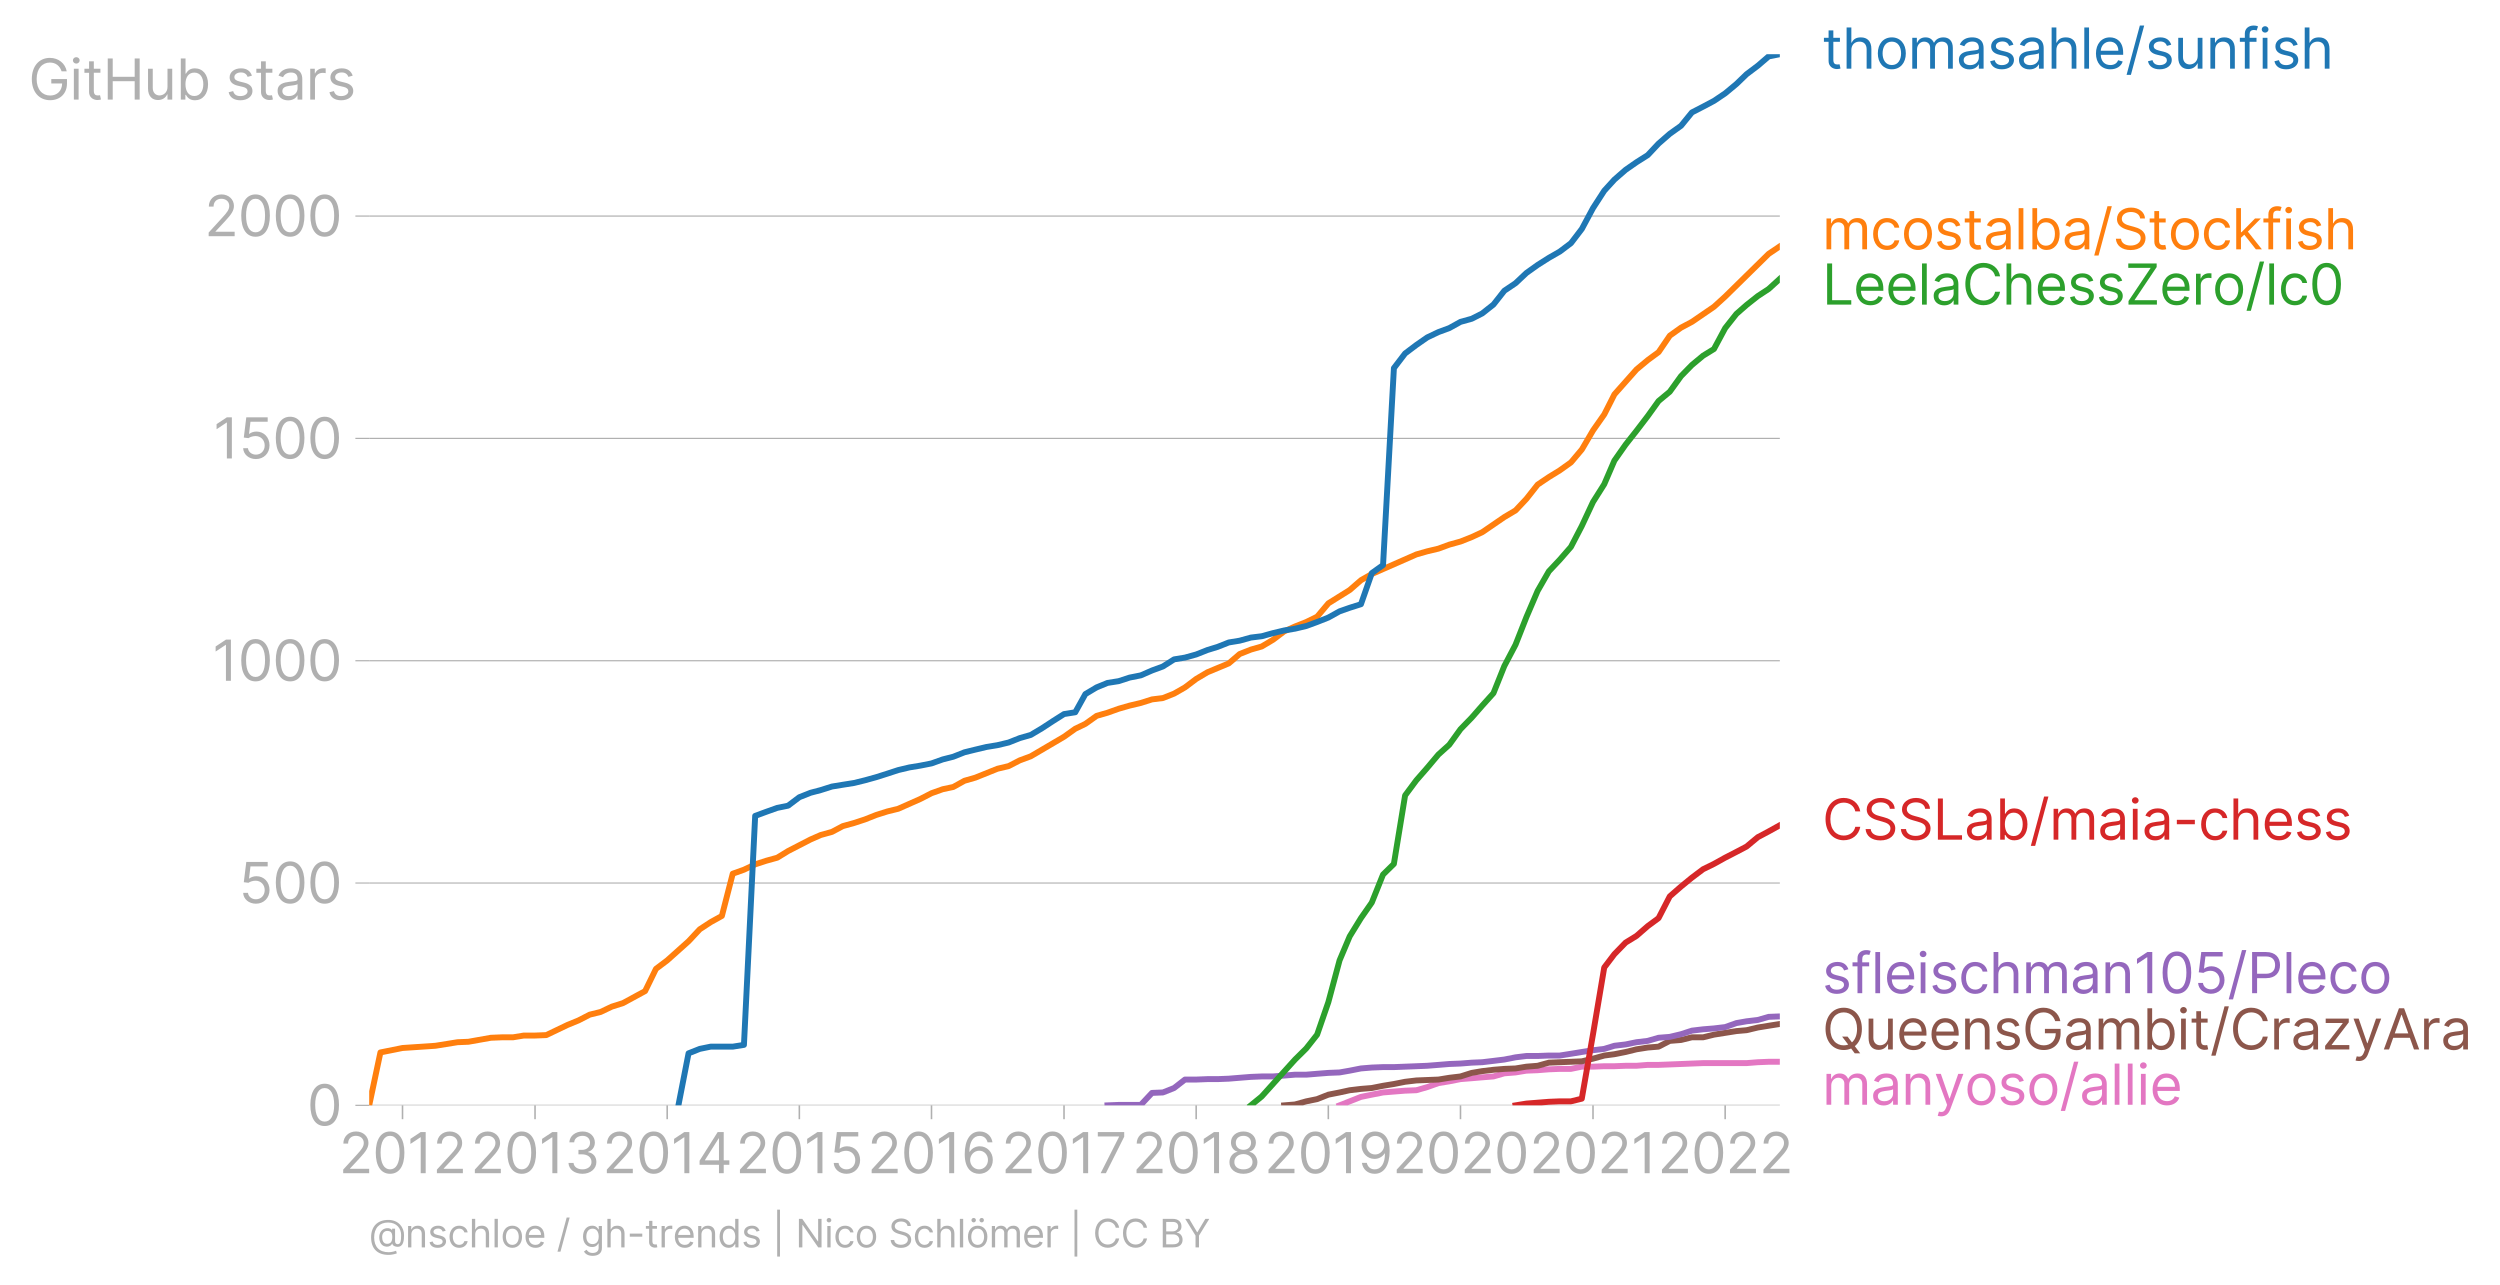 <svg xmlns:xlink="http://www.w3.org/1999/xlink" width="843.877" height="433.69" viewBox="0 0 632.908 325.268" xmlns="http://www.w3.org/2000/svg"><defs><style>*{stroke-linejoin:round;stroke-linecap:butt}</style></defs><g id="figure_1"><path d="M0 325.268h632.908V0H0v325.268z" style="fill:none" id="patch_1"/><g id="axes_1"><path d="M93.468 279.835h357.12V13.723H93.468v266.112z" style="fill:none" id="patch_2"/><g id="matplotlib.axis_1"><g id="xtick_1"><g id="line2d_1"><defs><path id="m05ffea8c53" d="M0 0v3.5" style="stroke:#b0b0b0;stroke-width:.4"/></defs><use xlink:href="#m05ffea8c53" x="101.901" y="279.835" style="fill:#b0b0b0;stroke:#b0b0b0;stroke-width:.4"/></g><g style="fill:#b0b0b0" transform="matrix(.14 0 0 -.14 85.803 297.018)" id="text_1"><defs><path id="Inter-Regular-32" d="M482 0h2936v500H1255v36l1045 1119c800 856 1036 1256 1036 1772 0 718-581 1291-1400 1291-815 0-1436-554-1436-1373h536c0 530 344 882 882 882 505 0 891-309 891-800 0-429-252-747-791-1336L482 409V0z" transform="scale(.016)"/><path id="Inter-Regular-30" d="M2000-64c1027 0 1618 871 1618 2391 0 1509-600 2391-1618 2391S382 3836 382 2327C382 807 973-64 2000-64zm0 500c-677 0-1073 680-1073 1891 0 1209 400 1900 1073 1900s1073-691 1073-1900c0-1211-396-1891-1073-1891z" transform="scale(.016)"/><path id="Inter-Regular-31" d="M2118 4655h-563L391 3882v-573l1136 755h28V0h563v4655z" transform="scale(.016)"/></defs><use xlink:href="#Inter-Regular-32"/><use xlink:href="#Inter-Regular-30" x="60.511"/><use xlink:href="#Inter-Regular-31" x="123.011"/><use xlink:href="#Inter-Regular-32" x="169.46"/></g></g><g id="xtick_2"><use xlink:href="#m05ffea8c53" x="135.45" y="279.835" style="fill:#b0b0b0;stroke:#b0b0b0;stroke-width:.4" id="line2d_2"/><g style="fill:#b0b0b0" transform="matrix(.14 0 0 -.14 119.133 297.018)" id="text_2"><defs><path id="Inter-Regular-33" d="M2055-64c902 0 1572 566 1572 1328 0 591-350 1020-936 1118v36c470 143 764 530 764 1055 0 659-521 1245-1382 1245-805 0-1473-495-1500-1227h545c21 464 462 736 946 736 513 0 845-311 845-782 0-490-384-809-936-809h-373v-500h373c707 0 1100-359 1100-872 0-494-430-828-1027-828-539 0-966 278-1000 728H473C507 432 1152-64 2055-64z" transform="scale(.016)"/></defs><use xlink:href="#Inter-Regular-32"/><use xlink:href="#Inter-Regular-30" x="60.511"/><use xlink:href="#Inter-Regular-31" x="123.011"/><use xlink:href="#Inter-Regular-33" x="169.46"/></g></g><g id="xtick_3"><use xlink:href="#m05ffea8c53" x="168.907" y="279.835" style="fill:#b0b0b0;stroke:#b0b0b0;stroke-width:.4" id="line2d_3"/><g style="fill:#b0b0b0" transform="matrix(.14 0 0 -.14 152.55 297.018)" id="text_3"><defs><path id="Inter-Regular-34" d="M373 955h2191V0h536v955h636v500h-636v3200h-682L373 1418V955zm2191 500H982v36l1545 2445h37V1455z" transform="scale(.016)"/></defs><use xlink:href="#Inter-Regular-32"/><use xlink:href="#Inter-Regular-30" x="60.511"/><use xlink:href="#Inter-Regular-31" x="123.011"/><use xlink:href="#Inter-Regular-34" x="169.46"/></g></g><g id="xtick_4"><use xlink:href="#m05ffea8c53" x="202.364" y="279.835" style="fill:#b0b0b0;stroke:#b0b0b0;stroke-width:.4" id="line2d_4"/><g style="fill:#b0b0b0" transform="matrix(.14 0 0 -.14 186.246 297.018)" id="text_4"><defs><path id="Inter-Regular-35" d="M1936-64c887 0 1537 655 1537 1546 0 902-627 1563-1482 1563-314 0-618-111-809-263h-27l163 1373h1946v500H846L564 2364l527-64c193 139 523 239 809 236 593-4 1027-454 1027-1063 0-598-418-1037-991-1037-477 0-856 307-900 728H491C525 455 1136-64 1936-64z" transform="scale(.016)"/></defs><use xlink:href="#Inter-Regular-32"/><use xlink:href="#Inter-Regular-30" x="60.511"/><use xlink:href="#Inter-Regular-31" x="123.011"/><use xlink:href="#Inter-Regular-35" x="169.46"/></g></g><g id="xtick_5"><use xlink:href="#m05ffea8c53" x="235.821" y="279.835" style="fill:#b0b0b0;stroke:#b0b0b0;stroke-width:.4" id="line2d_5"/><g style="fill:#b0b0b0" transform="matrix(.14 0 0 -.14 219.593 297.018)" id="text_5"><defs><path id="Inter-Regular-36" d="M2027-64c941-11 1555 698 1555 1564 0 900-666 1545-1464 1545-479 0-891-234-1145-618h-37c3 1134 444 1791 1164 1791 491 0 786-309 891-727h555c-114 723-664 1227-1446 1227-1048 0-1691-927-1691-2573C409 425 1264-55 2027-64zm0 500c-584 0-1011 498-1009 1055 3 557 450 1054 1028 1054 570 0 990-468 990-1045 0-591-438-1064-1009-1064z" transform="scale(.016)"/></defs><use xlink:href="#Inter-Regular-32"/><use xlink:href="#Inter-Regular-30" x="60.511"/><use xlink:href="#Inter-Regular-31" x="123.011"/><use xlink:href="#Inter-Regular-36" x="169.46"/></g></g><g id="xtick_6"><use xlink:href="#m05ffea8c53" x="269.37" y="279.835" style="fill:#b0b0b0;stroke:#b0b0b0;stroke-width:.4" id="line2d_6"/><g style="fill:#b0b0b0" transform="matrix(.14 0 0 -.14 253.51 297.018)" id="text_6"><defs><path id="Inter-Regular-37" d="M627 0h591l2073 4127v528H309v-500h2400v-37L627 0z" transform="scale(.016)"/></defs><use xlink:href="#Inter-Regular-32"/><use xlink:href="#Inter-Regular-30" x="60.511"/><use xlink:href="#Inter-Regular-31" x="123.011"/><use xlink:href="#Inter-Regular-37" x="169.46"/></g></g><g id="xtick_7"><use xlink:href="#m05ffea8c53" x="302.827" y="279.835" style="fill:#b0b0b0;stroke:#b0b0b0;stroke-width:.4" id="line2d_7"/><g style="fill:#b0b0b0" transform="matrix(.14 0 0 -.14 286.649 297.018)" id="text_7"><defs><path id="Inter-Regular-38" d="M1973-64c929 0 1577 544 1582 1300-5 589-398 1089-900 1182v27c436 114 722 541 727 1037-5 709-600 1236-1409 1236-818 0-1414-527-1409-1236-5-496 282-923 727-1037v-27c-511-93-905-593-900-1182C386 480 1034-64 1973-64zm0 500c-639 0-1032 328-1027 828-5 525 429 900 1027 900 588 0 1023-375 1027-900-4-500-398-828-1027-828zm0 2209c-509 0-868 319-864 800-4 473 341 782 864 782 513 0 859-309 863-782-4-481-363-800-863-800z" transform="scale(.016)"/></defs><use xlink:href="#Inter-Regular-32"/><use xlink:href="#Inter-Regular-30" x="60.511"/><use xlink:href="#Inter-Regular-31" x="123.011"/><use xlink:href="#Inter-Regular-38" x="169.46"/></g></g><g id="xtick_8"><use xlink:href="#m05ffea8c53" x="336.284" y="279.835" style="fill:#b0b0b0;stroke:#b0b0b0;stroke-width:.4" id="line2d_8"/><g style="fill:#b0b0b0" transform="matrix(.14 0 0 -.14 320.056 297.018)" id="text_8"><defs><path id="Inter-Regular-39" d="M1964 4718c-946 12-1555-700-1555-1554 0-900 664-1546 1464-1546 482 0 891 237 1145 618h37c0-1145-446-1800-1164-1800-491 0-791 309-891 737H446C555 436 1109-64 1891-64c1045 0 1691 928 1691 2582 0 1709-855 2191-1618 2200zm0-500c582 0 1009-500 1009-1045 0-555-455-1055-1027-1055-573 0-991 464-991 1046 0 581 436 1054 1009 1054z" transform="scale(.016)"/></defs><use xlink:href="#Inter-Regular-32"/><use xlink:href="#Inter-Regular-30" x="60.511"/><use xlink:href="#Inter-Regular-31" x="123.011"/><use xlink:href="#Inter-Regular-39" x="169.46"/></g></g><g id="xtick_9"><use xlink:href="#m05ffea8c53" x="369.741" y="279.835" style="fill:#b0b0b0;stroke:#b0b0b0;stroke-width:.4" id="line2d_9"/><g style="fill:#b0b0b0" transform="matrix(.14 0 0 -.14 352.52 297.018)" id="text_9"><use xlink:href="#Inter-Regular-32"/><use xlink:href="#Inter-Regular-30" x="60.511"/><use xlink:href="#Inter-Regular-32" x="123.011"/><use xlink:href="#Inter-Regular-30" x="183.523"/></g></g><g id="xtick_10"><use xlink:href="#m05ffea8c53" x="403.29" y="279.835" style="fill:#b0b0b0;stroke:#b0b0b0;stroke-width:.4" id="line2d_10"/><g style="fill:#b0b0b0" transform="matrix(.14 0 0 -.14 387.191 297.018)" id="text_10"><use xlink:href="#Inter-Regular-32"/><use xlink:href="#Inter-Regular-30" x="60.511"/><use xlink:href="#Inter-Regular-32" x="123.011"/><use xlink:href="#Inter-Regular-31" x="183.523"/></g></g><g id="xtick_11"><use xlink:href="#m05ffea8c53" x="436.747" y="279.835" style="fill:#b0b0b0;stroke:#b0b0b0;stroke-width:.4" id="line2d_11"/><g style="fill:#b0b0b0" transform="matrix(.14 0 0 -.14 419.664 297.018)" id="text_11"><use xlink:href="#Inter-Regular-32"/><use xlink:href="#Inter-Regular-30" x="60.511"/><use xlink:href="#Inter-Regular-32" x="123.011"/><use xlink:href="#Inter-Regular-32" x="183.523"/></g></g></g><g id="matplotlib.axis_2"><g id="ytick_1"><path d="M93.468 279.835h357.12" clip-path="url(#p237152bc49)" style="fill:none;stroke:#b0b0b0;stroke-width:.3;stroke-linecap:square" id="line2d_12"/><g id="line2d_13"><defs><path id="m85a057ff05" d="M0 0h-3.5" style="stroke:#b0b0b0;stroke-width:.3"/></defs><use xlink:href="#m85a057ff05" x="93.468" y="279.835" style="fill:#b0b0b0;stroke:#b0b0b0;stroke-width:.3"/></g><use xlink:href="#Inter-Regular-30" style="fill:#b0b0b0" transform="matrix(.14 0 0 -.14 77.718 284.927)" id="text_12"/></g><g id="ytick_2"><path d="M93.468 223.55h357.12" clip-path="url(#p237152bc49)" style="fill:none;stroke:#b0b0b0;stroke-width:.3;stroke-linecap:square" id="line2d_14"/><use xlink:href="#m85a057ff05" x="93.468" y="223.551" style="fill:#b0b0b0;stroke:#b0b0b0;stroke-width:.3" id="line2d_15"/><g style="fill:#b0b0b0" transform="matrix(.14 0 0 -.14 60.457 228.642)" id="text_13"><use xlink:href="#Inter-Regular-35"/><use xlink:href="#Inter-Regular-30" x="60.795"/><use xlink:href="#Inter-Regular-30" x="123.295"/></g></g><g id="ytick_3"><path d="M93.468 167.267h357.12" clip-path="url(#p237152bc49)" style="fill:none;stroke:#b0b0b0;stroke-width:.3;stroke-linecap:square" id="line2d_16"/><use xlink:href="#m85a057ff05" x="93.468" y="167.267" style="fill:#b0b0b0;stroke:#b0b0b0;stroke-width:.3" id="line2d_17"/><g style="fill:#b0b0b0" transform="matrix(.14 0 0 -.14 53.715 172.358)" id="text_14"><use xlink:href="#Inter-Regular-31"/><use xlink:href="#Inter-Regular-30" x="46.449"/><use xlink:href="#Inter-Regular-30" x="108.949"/><use xlink:href="#Inter-Regular-30" x="171.449"/></g></g><g id="ytick_4"><path d="M93.468 110.982h357.12" clip-path="url(#p237152bc49)" style="fill:none;stroke:#b0b0b0;stroke-width:.3;stroke-linecap:square" id="line2d_18"/><use xlink:href="#m85a057ff05" x="93.468" y="110.982" style="fill:#b0b0b0;stroke:#b0b0b0;stroke-width:.3" id="line2d_19"/><g style="fill:#b0b0b0" transform="matrix(.14 0 0 -.14 53.953 116.074)" id="text_15"><use xlink:href="#Inter-Regular-31"/><use xlink:href="#Inter-Regular-35" x="46.449"/><use xlink:href="#Inter-Regular-30" x="107.244"/><use xlink:href="#Inter-Regular-30" x="169.744"/></g></g><g id="ytick_5"><path d="M93.468 54.698h357.12" clip-path="url(#p237152bc49)" style="fill:none;stroke:#b0b0b0;stroke-width:.3;stroke-linecap:square" id="line2d_20"/><use xlink:href="#m85a057ff05" x="93.468" y="54.698" style="fill:#b0b0b0;stroke:#b0b0b0;stroke-width:.3" id="line2d_21"/><g style="fill:#b0b0b0" transform="matrix(.14 0 0 -.14 51.746 59.79)" id="text_16"><use xlink:href="#Inter-Regular-32"/><use xlink:href="#Inter-Regular-30" x="60.511"/><use xlink:href="#Inter-Regular-30" x="123.011"/><use xlink:href="#Inter-Regular-30" x="185.511"/></g></g><g style="fill:#b0b0b0" transform="matrix(.14 0 0 -.14 7.2 25.223)" id="text_17"><defs><path id="Inter-Regular-47" d="M3746 3200h581c-172 900-927 1518-1909 1518-1193 0-2036-918-2036-2391C382 855 1218-64 2455-64c1109 0 1900 739 1900 1891v500H2582v-500h1227c-16-836-566-1363-1354-1363-864 0-1528 654-1528 1863s664 1864 1491 1864c673 0 1130-380 1328-991z" transform="scale(.016)"/><path id="Inter-Regular-69" d="M491 0h536v3491H491V0zm273 4073c209 0 382 163 382 363s-173 364-382 364-382-164-382-364 173-363 382-363z" transform="scale(.016)"/><path id="Inter-Regular-74" d="M2009 3491h-745v836H727v-836H200v-455h527V855c0-610 491-900 946-900 200 0 327 36 400 63l-109 482c-46-9-118-27-237-27-236 0-463 72-463 527v2036h745v455z" transform="scale(.016)"/><path id="Inter-Regular-48" d="M564 0h563v2082h2482V0h564v4655h-564V2582H1127v2073H564V0z" transform="scale(.016)"/><path id="Inter-Regular-75" d="M2691 1427c0-654-500-954-900-954-445 0-764 327-764 836v2182H491V1273C491 382 964-45 1618-45c528 0 873 281 1037 636h36V0h536v3491h-536V1427z" transform="scale(.016)"/><path id="Inter-Regular-62" d="M564 0h518v536h64c118-191 345-609 1018-609 872 0 1482 700 1482 1809 0 1100-610 1800-1491 1800-682 0-891-418-1009-600h-46v1719H564V0zm527 1745c0 782 345 1310 1000 1310 682 0 1018-573 1018-1310 0-745-345-1336-1018-1336-645 0-1000 546-1000 1336z" transform="scale(.016)"/><path id="Inter-Regular-73" d="M2964 2709c-168 496-546 827-1237 827-736 0-1281-418-1281-1009 0-482 286-804 927-954l582-137c352-81 518-250 518-491 0-300-318-545-818-545-439 0-714 189-809 564L336 836C461 243 950-73 1664-73c811 0 1363 443 1363 1046 0 486-304 793-927 945l-518 127c-414 103-600 241-600 510 0 300 318 518 745 518 469 0 662-259 755-500l482 136z" transform="scale(.016)"/><path id="Inter-Regular-61" d="M1518-82c609 0 928 327 1037 555h27V0h536v2300c0 1109-845 1236-1291 1236-527 0-1127-181-1400-818l509-182c119 255 398 528 910 528 493 0 736-262 736-709v-19c0-259-264-236-900-318-648-84-1355-227-1355-1027C327 309 855-82 1518-82zm82 482c-427 0-736 191-736 564 0 409 372 536 791 591 227 27 836 90 927 200v-491c0-437-346-864-982-864z" transform="scale(.016)"/><path id="Inter-Regular-72" d="M491 0h536v2209c0 473 373 818 882 818 143 0 291-27 327-36v545c-61 5-202 9-281 9-419 0-782-236-909-581h-37v527H491V0z" transform="scale(.016)"/></defs><use xlink:href="#Inter-Regular-47"/><use xlink:href="#Inter-Regular-69" x="74.29"/><use xlink:href="#Inter-Regular-74" x="98.011"/><use xlink:href="#Inter-Regular-48" x="134.375"/><use xlink:href="#Inter-Regular-75" x="208.381"/><use xlink:href="#Inter-Regular-62" x="266.477"/><use xlink:href="#Inter-Regular-20" x="328.551"/><use xlink:href="#Inter-Regular-73" x="356.676"/><use xlink:href="#Inter-Regular-74" x="408.949"/><use xlink:href="#Inter-Regular-61" x="445.313"/><use xlink:href="#Inter-Regular-72" x="501.705"/><use xlink:href="#Inter-Regular-73" x="538.921"/></g></g><path d="m339.126 279.835 2.567-1.013 2.841-1.126 2.75-.563 2.842-.562 2.75-.225 2.841-.226 2.842-.112 2.75-.788 2.841-1.013 2.75-.45 2.841-.563 2.842-.226 2.658-.225 2.842-.225 2.75-.788 2.841-.225 2.75-.45 2.842-.113 2.841-.225 2.75-.112h2.842l2.75-.563h2.841l2.842-.113h2.566l2.842-.112h2.75l2.841-.226h2.75l2.842-.112 2.841-.113 2.75-.112 2.842-.113H442.155l2.842-.225 2.75-.113h2.841" clip-path="url(#p237152bc49)" style="fill:none;stroke:#e377c2;stroke-width:1.5;stroke-linecap:square" id="line2d_22"/><path d="m325.101 279.835 2.75-.225 2.842-.788 2.75-.563 2.841-1.126 2.842-.562 2.567-.563 2.841-.338 2.75-.225 2.842-.563 2.75-.45 2.841-.563 2.842-.338 2.75-.112 2.841-.113 2.75-.45 2.841-.338 2.842-.9 2.658-.45 2.842-.338 2.75-.225 2.841-.113 2.75-.45 2.842-.225 2.841-.788 2.75-.113 2.842-.113 2.75-.112 2.841-.676 2.842-.788 2.566-.337 2.842-.563 2.75-.676 2.841-.45 2.75-.225 2.842-1.463 2.841-.225 2.75-.676h2.842l2.75-.675 2.841-.45 2.842-.45 2.566-.226 2.842-.675 2.75-.45 2.841-.45" clip-path="url(#p237152bc49)" style="fill:none;stroke:#8c564b;stroke-width:1.5;stroke-linecap:square" id="line2d_23"/><path d="m280.37 279.835 2.841-.112H288.803l2.841-3.04 2.75-.112 2.842-1.126 2.75-2.139h2.841l2.842-.112h2.566l2.842-.113 2.75-.225 2.841-.225 2.75-.113h2.842l2.841-.225 2.75-.225h2.842l2.75-.225 2.841-.225 2.842-.113 2.567-.45 2.841-.563 2.75-.225 2.842-.113h2.75l2.841-.112 2.842-.113 2.75-.112 2.841-.226 2.75-.225 2.841-.112 2.842-.225 2.658-.113 2.842-.338 2.75-.337 2.841-.563 2.75-.338h2.842l2.841-.113h2.75l2.842-.45 2.75-.45 2.841-.45 2.842-.338 2.566-.788 2.842-.338 2.75-.563 2.841-.337 2.75-.788 2.842-.225 2.841-.676 2.75-.9 2.842-.338 2.75-.225 2.841-.338 2.842-1.013 2.566-.45 2.842-.338 2.75-.788 2.841-.113" clip-path="url(#p237152bc49)" style="fill:none;stroke:#9467bd;stroke-width:1.5;stroke-linecap:square" id="line2d_24"/><g style="fill:#1f77b4" transform="matrix(.14 0 0 -.14 461.302 17.383)" id="text_18"><defs><path id="Inter-Regular-68" d="M1027 2100c0 609 389 955 919 955 504 0 809-319 809-873V0h536v2218c0 898-477 1318-1191 1318-550 0-864-229-1027-591h-46v1710H491V0h536v2100z" transform="scale(.016)"/><path id="Inter-Regular-6f" d="M1909-73c946 0 1582 718 1582 1800 0 1091-636 1809-1582 1809-945 0-1582-718-1582-1809C327 645 964-73 1909-73zm0 482c-718 0-1045 618-1045 1318s327 1328 1045 1328 1046-628 1046-1328S2627 409 1909 409z" transform="scale(.016)"/><path id="Inter-Regular-6d" d="M491 0h536v2182c0 511 373 873 791 873 407 0 691-266 691-664V0h546v2273c0 450 281 782 772 782 382 0 709-203 709-719V0h537v2336c0 821-441 1200-1064 1200-500 0-866-229-1045-591h-37c-172 373-477 591-936 591-455 0-791-218-936-591h-46v546H491V0z" transform="scale(.016)"/><path id="Inter-Regular-6c" d="M1027 4655H491V0h536v4655z" transform="scale(.016)"/><path id="Inter-Regular-65" d="M1955-73c709 0 1227 355 1391 882l-519 146c-136-364-452-546-872-546-630 0-1064 407-1089 1155h2534v227c0 1300-773 1745-1500 1745-945 0-1573-745-1573-1818S946-73 1955-73zM866 2027c36 543 420 1028 1034 1028 582 0 955-437 955-1028H866z" transform="scale(.016)"/><path id="Inter-Regular-2f" d="M2136 4873h-490L146-700h490l1500 5573z" transform="scale(.016)"/><path id="Inter-Regular-6e" d="M1027 2100c0 609 378 955 891 955 498 0 800-325 800-873V0h537v2218c0 891-475 1318-1182 1318-527 0-855-236-1018-591h-46v546H491V0h536v2100z" transform="scale(.016)"/><path id="Inter-Regular-66" d="M2046 3491h-782v354c0 346 145 528 500 528 154 0 245-37 300-55l154 464c-82 36-245 91-509 91-500 0-982-300-982-900v-482H164v-455h563V0h537v3036h782v455z" transform="scale(.016)"/></defs><use xlink:href="#Inter-Regular-74"/><use xlink:href="#Inter-Regular-68" x="36.364"/><use xlink:href="#Inter-Regular-6f" x="95.455"/><use xlink:href="#Inter-Regular-6d" x="155.114"/><use xlink:href="#Inter-Regular-61" x="242.046"/><use xlink:href="#Inter-Regular-73" x="298.438"/><use xlink:href="#Inter-Regular-61" x="350.71"/><use xlink:href="#Inter-Regular-68" x="407.102"/><use xlink:href="#Inter-Regular-6c" x="466.193"/><use xlink:href="#Inter-Regular-65" x="489.915"/><use xlink:href="#Inter-Regular-2f" x="548.154"/><use xlink:href="#Inter-Regular-73" x="583.807"/><use xlink:href="#Inter-Regular-75" x="636.08"/><use xlink:href="#Inter-Regular-6e" x="694.176"/><use xlink:href="#Inter-Regular-66" x="752.699"/><use xlink:href="#Inter-Regular-69" x="788.779"/><use xlink:href="#Inter-Regular-73" x="812.5"/><use xlink:href="#Inter-Regular-68" x="864.773"/></g><g style="fill:#ff7f0e" transform="matrix(.14 0 0 -.14 461.302 63.121)" id="text_19"><defs><path id="Inter-Regular-63" d="M1909-73c773 0 1282 473 1373 1091h-536c-100-382-419-609-837-609-636 0-1045 527-1045 1336 0 791 418 1310 1045 1310 473 0 755-291 837-610h536c-91 655-646 1091-1382 1091-945 0-1573-745-1573-1809C327 682 927-73 1909-73z" transform="scale(.016)"/><path id="Inter-Regular-53" d="M3109 3491h546c-25 702-673 1227-1573 1227-891 0-1591-518-1591-1300 0-627 455-1000 1182-1209l573-164c490-136 927-309 927-772 0-509-491-846-1137-846-554 0-1045 246-1090 773H364C418 436 1036-82 2036-82c1073 0 1682 591 1682 1346 0 872-827 1154-1309 1281l-473 128c-345 91-900 272-900 772 0 446 410 773 1028 773 563 0 991-268 1045-727z" transform="scale(.016)"/><path id="Inter-Regular-6b" d="M491 0h536v1307l375 348L2709 0h682L1807 2000l1475 1491h-664L1091 1936h-64v2719H491V0z" transform="scale(.016)"/></defs><use xlink:href="#Inter-Regular-6d"/><use xlink:href="#Inter-Regular-63" x="86.932"/><use xlink:href="#Inter-Regular-6f" x="142.756"/><use xlink:href="#Inter-Regular-73" x="202.415"/><use xlink:href="#Inter-Regular-74" x="254.688"/><use xlink:href="#Inter-Regular-61" x="291.051"/><use xlink:href="#Inter-Regular-6c" x="347.443"/><use xlink:href="#Inter-Regular-62" x="371.165"/><use xlink:href="#Inter-Regular-61" x="433.239"/><use xlink:href="#Inter-Regular-2f" x="489.631"/><use xlink:href="#Inter-Regular-53" x="525.284"/><use xlink:href="#Inter-Regular-74" x="589.063"/><use xlink:href="#Inter-Regular-6f" x="625.426"/><use xlink:href="#Inter-Regular-63" x="685.085"/><use xlink:href="#Inter-Regular-6b" x="740.909"/><use xlink:href="#Inter-Regular-66" x="795.313"/><use xlink:href="#Inter-Regular-69" x="831.392"/><use xlink:href="#Inter-Regular-73" x="855.114"/><use xlink:href="#Inter-Regular-68" x="907.387"/></g><g style="fill:#2ca02c" transform="matrix(.14 0 0 -.14 461.302 77.121)" id="text_20"><defs><path id="Inter-Regular-4c" d="M564 0h2727v500H1127v4155H564V0z" transform="scale(.016)"/><path id="Inter-Regular-43" d="M4309 3200c-173 955-936 1518-1873 1518-1190 0-2054-918-2054-2391C382 855 1246-64 2436-64c937 0 1700 564 1873 1519h-563c-137-646-691-991-1310-991-845 0-1509 654-1509 1863s664 1864 1509 1864c619 0 1173-346 1310-991h563z" transform="scale(.016)"/><path id="Inter-Regular-5a" d="M409 0h3209v500H1082l2509 3745v410H382v-500h2536L409 409V0z" transform="scale(.016)"/></defs><use xlink:href="#Inter-Regular-4c"/><use xlink:href="#Inter-Regular-65" x="56.25"/><use xlink:href="#Inter-Regular-65" x="114.489"/><use xlink:href="#Inter-Regular-6c" x="172.727"/><use xlink:href="#Inter-Regular-61" x="196.449"/><use xlink:href="#Inter-Regular-43" x="252.841"/><use xlink:href="#Inter-Regular-68" x="325.568"/><use xlink:href="#Inter-Regular-65" x="384.659"/><use xlink:href="#Inter-Regular-73" x="442.898"/><use xlink:href="#Inter-Regular-73" x="495.171"/><use xlink:href="#Inter-Regular-5a" x="547.443"/><use xlink:href="#Inter-Regular-65" x="609.943"/><use xlink:href="#Inter-Regular-72" x="668.182"/><use xlink:href="#Inter-Regular-6f" x="705.398"/><use xlink:href="#Inter-Regular-2f" x="765.057"/><use xlink:href="#Inter-Regular-6c" x="800.71"/><use xlink:href="#Inter-Regular-63" x="824.432"/><use xlink:href="#Inter-Regular-30" x="880.256"/></g><g style="fill:#d62728" transform="matrix(.14 0 0 -.14 461.302 212.577)" id="text_21"><defs><path id="Inter-Regular-2d" d="M2491 2245H455v-500h2036v500z" transform="scale(.016)"/></defs><use xlink:href="#Inter-Regular-43"/><use xlink:href="#Inter-Regular-53" x="72.727"/><use xlink:href="#Inter-Regular-53" x="136.506"/><use xlink:href="#Inter-Regular-4c" x="200.284"/><use xlink:href="#Inter-Regular-61" x="256.534"/><use xlink:href="#Inter-Regular-62" x="312.926"/><use xlink:href="#Inter-Regular-2f" x="375"/><use xlink:href="#Inter-Regular-6d" x="410.654"/><use xlink:href="#Inter-Regular-61" x="497.585"/><use xlink:href="#Inter-Regular-69" x="553.977"/><use xlink:href="#Inter-Regular-61" x="577.699"/><use xlink:href="#Inter-Regular-2d" x="634.091"/><use xlink:href="#Inter-Regular-63" x="680.114"/><use xlink:href="#Inter-Regular-68" x="735.938"/><use xlink:href="#Inter-Regular-65" x="795.029"/><use xlink:href="#Inter-Regular-73" x="853.267"/><use xlink:href="#Inter-Regular-73" x="905.54"/></g><g style="fill:#9467bd" transform="matrix(.14 0 0 -.14 461.302 251.446)" id="text_22"><defs><path id="Inter-Regular-50" d="M564 0h563v1700h1019c1084 0 1572 659 1572 1482s-488 1473-1582 1473H564V0zm563 2200v1955h991c757 0 1046-414 1046-973s-289-982-1037-982H1127z" transform="scale(.016)"/></defs><use xlink:href="#Inter-Regular-73"/><use xlink:href="#Inter-Regular-66" x="52.273"/><use xlink:href="#Inter-Regular-6c" x="88.352"/><use xlink:href="#Inter-Regular-65" x="112.074"/><use xlink:href="#Inter-Regular-69" x="170.313"/><use xlink:href="#Inter-Regular-73" x="194.034"/><use xlink:href="#Inter-Regular-63" x="246.307"/><use xlink:href="#Inter-Regular-68" x="302.131"/><use xlink:href="#Inter-Regular-6d" x="361.222"/><use xlink:href="#Inter-Regular-61" x="448.153"/><use xlink:href="#Inter-Regular-6e" x="504.546"/><use xlink:href="#Inter-Regular-31" x="563.068"/><use xlink:href="#Inter-Regular-30" x="609.517"/><use xlink:href="#Inter-Regular-35" x="672.017"/><use xlink:href="#Inter-Regular-2f" x="732.813"/><use xlink:href="#Inter-Regular-50" x="768.466"/><use xlink:href="#Inter-Regular-6c" x="831.96"/><use xlink:href="#Inter-Regular-65" x="855.682"/><use xlink:href="#Inter-Regular-63" x="913.921"/><use xlink:href="#Inter-Regular-6f" x="969.744"/></g><g style="fill:#8c564b" transform="matrix(.14 0 0 -.14 461.302 265.685)" id="text_23"><defs><path id="Inter-Regular-51" d="M4491 2327c0 1473-864 2391-2055 2391-1190 0-2054-918-2054-2391C382 855 1246-64 2436-64c305 0 587 59 839 173l407-545h618l-607 806c496 407 798 1085 798 1957zm-2236-872 691-905c-160-57-330-86-510-86-845 0-1509 654-1509 1863s664 1864 1509 1864c846 0 1510-655 1510-1864 0-702-223-1216-578-1525l-495 653h-618z" transform="scale(.016)"/><path id="Inter-Regular-7a" d="M391 0h2736v500H1136v36l1928 2528v427H455v-500h1918v-36L391 409V0z" transform="scale(.016)"/><path id="Inter-Regular-79" d="M836-1309c485 0 825 257 1028 800l1482 4000h-582L1800 709h-36L800 3491H218L1509-18l-100-273c-195-532-436-582-827-482l-136-472c54-28 209-64 390-64z" transform="scale(.016)"/><path id="Inter-Regular-41" d="m755 0 468 1318h1882L3573 0h591L2455 4655h-582L164 0h591zm645 1818 746 2100h36l745-2100H1400z" transform="scale(.016)"/></defs><use xlink:href="#Inter-Regular-51"/><use xlink:href="#Inter-Regular-75" x="76.136"/><use xlink:href="#Inter-Regular-65" x="134.233"/><use xlink:href="#Inter-Regular-65" x="192.472"/><use xlink:href="#Inter-Regular-6e" x="250.71"/><use xlink:href="#Inter-Regular-73" x="309.233"/><use xlink:href="#Inter-Regular-47" x="361.506"/><use xlink:href="#Inter-Regular-61" x="435.796"/><use xlink:href="#Inter-Regular-6d" x="492.188"/><use xlink:href="#Inter-Regular-62" x="579.119"/><use xlink:href="#Inter-Regular-69" x="641.193"/><use xlink:href="#Inter-Regular-74" x="664.915"/><use xlink:href="#Inter-Regular-2f" x="701.279"/><use xlink:href="#Inter-Regular-43" x="736.932"/><use xlink:href="#Inter-Regular-72" x="809.659"/><use xlink:href="#Inter-Regular-61" x="846.875"/><use xlink:href="#Inter-Regular-7a" x="903.267"/><use xlink:href="#Inter-Regular-79" x="957.387"/><use xlink:href="#Inter-Regular-41" x="1013.068"/><use xlink:href="#Inter-Regular-72" x="1080.682"/><use xlink:href="#Inter-Regular-61" x="1117.898"/></g><g style="fill:#e377c2" transform="matrix(.14 0 0 -.14 461.302 279.685)" id="text_24"><use xlink:href="#Inter-Regular-6d"/><use xlink:href="#Inter-Regular-61" x="86.932"/><use xlink:href="#Inter-Regular-6e" x="143.324"/><use xlink:href="#Inter-Regular-79" x="201.847"/><use xlink:href="#Inter-Regular-6f" x="257.528"/><use xlink:href="#Inter-Regular-73" x="317.188"/><use xlink:href="#Inter-Regular-6f" x="369.46"/><use xlink:href="#Inter-Regular-2f" x="429.119"/><use xlink:href="#Inter-Regular-61" x="464.773"/><use xlink:href="#Inter-Regular-6c" x="521.165"/><use xlink:href="#Inter-Regular-6c" x="544.886"/><use xlink:href="#Inter-Regular-69" x="568.608"/><use xlink:href="#Inter-Regular-65" x="592.33"/></g><g style="fill:#b0b0b0" transform="matrix(.097 0 0 -.097 93.468 315.79)" id="text_25"><defs><path id="Inter-Regular-40" d="M3173-1227c463 0 1054 136 1336 254l-127 418c-164-54-691-236-1191-236C1636-791 809 82 809 1627c0 1518 846 2428 2273 2428 1445 0 2127-1019 2127-2037 0-1036-109-1500-573-1500-272 0-418 227-418 482v2055h-482v-255h-27c-63 200-418 373-873 327-681-72-1200-636-1200-1454 0-864 410-1528 1200-1555 519-18 791 237 900 500h28c54-391 545-527 863-527 964 0 1055 1036 1055 1918 0 1246-873 2473-2573 2473-1754 0-2800-1064-2800-2837 0-1836 1009-2872 2864-2872zM2909 582c-591 0-800 536-800 1118 0 527 300 982 818 982 546 0 837-218 837-982 0-755-246-1118-855-1118z" transform="scale(.016)"/><path id="Inter-Regular-67" d="M1900-1382c836 0 1509 382 1509 1282v3591h-518v-555h-55c-118 182-336 600-1018 600-882 0-1491-700-1491-1772C327 673 964 55 1809 55c682 0 900 400 1018 590h46V-64c0-581-409-845-973-845-634 0-857 334-1000 527L473-682c218-366 648-700 1427-700zm-18 1918c-673 0-1018 509-1018 1237 0 709 336 1282 1018 1282 654 0 1000-528 1000-1282 0-773-355-1237-1000-1237z" transform="scale(.016)"/><path id="Inter-Regular-64" d="M1809-73c673 0 900 418 1018 609h64V0h518v4655h-536V2936h-46c-118 182-327 600-1009 600-882 0-1491-700-1491-1800C327 627 936-73 1809-73zm73 482c-673 0-1018 591-1018 1336 0 737 336 1310 1018 1310 654 0 1000-528 1000-1310 0-790-355-1336-1000-1336z" transform="scale(.016)"/><path id="Inter-Regular-7c" d="M1273 6155H818v-7655h455v7655z" transform="scale(.016)"/><path id="Inter-Regular-4e" d="M4255 4655h-555V991h-45L1109 4655H564V0h563v3655h46L3709 0h546v4655z" transform="scale(.016)"/><path id="Inter-Regular-f6" d="M1909-73c946 0 1582 718 1582 1800 0 1091-636 1809-1582 1809-945 0-1582-718-1582-1809C327 645 964-73 1909-73zm0 482c-718 0-1045 618-1045 1318s327 1328 1045 1328 1046-628 1046-1328S2627 409 1909 409zm-654 3664c209 0 363 172 363 363 0 209-154 364-363 364-191 0-364-155-364-364 0-191 173-363 364-363zm1309 0c209 0 363 172 363 363 0 209-154 364-363 364-191 0-364-155-364-364 0-191 173-363 364-363z" transform="scale(.016)"/><path id="Inter-Regular-42" d="M564 0h1682c1100 0 1554 536 1554 1236 0 737-509 1137-936 1164v45c400 110 754 373 754 973 0 682-454 1237-1427 1237H564V0zm563 500v1618h1146c609 0 991-409 991-882 0-409-282-736-1018-736H1127zm0 2109v1546h1064c618 0 891-328 891-737 0-491-400-809-909-809H1127z" transform="scale(.016)"/><path id="Inter-Regular-59" d="m164 4655 1682-2737V0h563v1918l1682 2737h-645L2155 2482h-55L809 4655H164z" transform="scale(.016)"/></defs><use xlink:href="#Inter-Regular-40"/><use xlink:href="#Inter-Regular-6e" x="93.608"/><use xlink:href="#Inter-Regular-73" x="152.131"/><use xlink:href="#Inter-Regular-63" x="204.403"/><use xlink:href="#Inter-Regular-68" x="260.227"/><use xlink:href="#Inter-Regular-6c" x="319.318"/><use xlink:href="#Inter-Regular-6f" x="343.04"/><use xlink:href="#Inter-Regular-65" x="402.699"/><use xlink:href="#Inter-Regular-20" x="460.938"/><use xlink:href="#Inter-Regular-2f" x="489.063"/><use xlink:href="#Inter-Regular-20" x="524.716"/><use xlink:href="#Inter-Regular-67" x="552.841"/><use xlink:href="#Inter-Regular-68" x="613.779"/><use xlink:href="#Inter-Regular-2d" x="672.869"/><use xlink:href="#Inter-Regular-74" x="718.892"/><use xlink:href="#Inter-Regular-72" x="755.256"/><use xlink:href="#Inter-Regular-65" x="792.472"/><use xlink:href="#Inter-Regular-6e" x="850.71"/><use xlink:href="#Inter-Regular-64" x="909.233"/><use xlink:href="#Inter-Regular-73" x="971.307"/><use xlink:href="#Inter-Regular-20" x="1023.58"/><use xlink:href="#Inter-Regular-7c" x="1051.705"/><use xlink:href="#Inter-Regular-20" x="1084.375"/><use xlink:href="#Inter-Regular-4e" x="1112.5"/><use xlink:href="#Inter-Regular-69" x="1187.784"/><use xlink:href="#Inter-Regular-63" x="1211.506"/><use xlink:href="#Inter-Regular-6f" x="1267.33"/><use xlink:href="#Inter-Regular-20" x="1326.989"/><use xlink:href="#Inter-Regular-53" x="1355.114"/><use xlink:href="#Inter-Regular-63" x="1418.892"/><use xlink:href="#Inter-Regular-68" x="1474.716"/><use xlink:href="#Inter-Regular-6c" x="1533.807"/><use xlink:href="#Inter-Regular-f6" x="1557.529"/><use xlink:href="#Inter-Regular-6d" x="1617.188"/><use xlink:href="#Inter-Regular-65" x="1704.12"/><use xlink:href="#Inter-Regular-72" x="1762.358"/><use xlink:href="#Inter-Regular-20" x="1799.574"/><use xlink:href="#Inter-Regular-7c" x="1827.699"/><use xlink:href="#Inter-Regular-20" x="1860.37"/><use xlink:href="#Inter-Regular-43" x="1888.495"/><use xlink:href="#Inter-Regular-43" x="1961.222"/><use xlink:href="#Inter-Regular-20" x="2033.949"/><use xlink:href="#Inter-Regular-42" x="2062.074"/><use xlink:href="#Inter-Regular-59" x="2127.131"/></g><path d="m383.674 279.835 2.75-.45 2.842-.225 2.841-.225 2.75-.113h2.842l2.75-.675 2.841-16.323 2.842-16.885 2.566-3.377 2.842-2.927 2.75-1.688 2.841-2.477 2.75-2.026 2.842-5.516 2.841-2.477 2.75-2.251 2.842-2.139 2.75-1.35 2.841-1.577 2.842-1.463 2.566-1.35 2.842-2.365 2.75-1.463 2.841-1.576" clip-path="url(#p237152bc49)" style="fill:none;stroke:#d62728;stroke-width:1.5;stroke-linecap:square" id="line2d_25"/><path d="m316.668 279.835 2.75-2.251 2.842-3.152 2.841-3.152 2.75-3.04 2.842-2.814 2.75-3.49 2.841-8.217 2.842-10.581 2.567-6.079 2.841-4.615 2.75-3.94 2.842-7.092 2.75-2.702 2.841-17.335 2.842-3.827 2.75-3.152 2.841-3.377 2.75-2.477 2.841-3.94 2.842-2.927 2.658-3.039 2.842-3.152 2.75-6.867 2.841-5.403 2.75-6.98 2.842-6.64 2.841-4.954 2.75-2.926 2.842-3.265 2.75-5.29 2.841-6.08 2.842-4.502 2.566-5.966 2.842-4.053 2.75-3.49 2.841-3.714 2.75-3.827 2.842-2.364 2.841-3.94 2.75-2.814 2.842-2.364 2.75-1.689 2.841-5.29 2.842-3.603 2.566-2.251 2.842-2.252 2.75-1.8 2.841-2.59" clip-path="url(#p237152bc49)" style="fill:none;stroke:#2ca02c;stroke-width:1.5;stroke-linecap:square" id="line2d_26"/><path d="m93.468 279.835 2.842-13.396 5.591-1.125 8.342-.563 5.591-.9 2.75-.113 5.683-1.013 2.75-.113h2.842l2.75-.45h2.841l2.842-.113 5.408-2.589 2.75-1.125 2.841-1.464 2.75-.675 2.842-1.351 2.841-.9 5.592-3.04 2.75-5.628 2.841-2.14 5.408-4.84 2.842-3.039 2.75-1.801 2.841-1.576 2.75-10.694 2.842-1.013 2.841-1.351 2.75-.9 2.842-.789 2.75-1.688 5.683-2.927 2.567-1.126 2.841-.788 2.75-1.463 2.842-.788 2.75-.9 2.841-1.126 2.842-.9 2.75-.676 5.59-2.477 2.842-1.463 2.842-1.013 2.658-.563 2.842-1.576 2.75-.788 5.591-2.251 2.842-.676 2.841-1.463 2.75-1.013 8.433-4.953 2.842-2.026 2.566-1.239 2.842-2.026 2.75-.788 2.841-1.013 2.75-.788 2.842-.675 2.841-.9 2.75-.339 2.842-1.125 2.75-1.576 2.841-2.14 2.842-1.688 5.408-2.251 2.75-2.364 2.841-1.126 2.75-.788 2.842-1.688 2.841-2.139 2.75-1.238 2.842-1.126 2.75-1.35 2.841-3.378 5.409-3.377 2.841-2.476 2.75-1.576 11.275-4.953 2.75-.788 2.841-.676 2.75-1.013 2.841-.788 2.842-1.125 2.658-1.239 5.592-3.827 2.841-1.689 2.75-2.926 2.842-3.603 2.841-1.913 2.75-1.689 2.842-2.026 2.75-3.264 2.841-4.84 2.842-4.053 2.566-5.066 5.592-6.304 2.841-2.364 2.75-2.026 2.842-4.165 2.841-2.026 2.75-1.464 5.592-3.827 2.841-2.589 11-10.807 2.841-1.913h0" clip-path="url(#p237152bc49)" style="fill:none;stroke:#ff7f0e;stroke-width:1.5;stroke-linecap:square" id="line2d_27"/><path d="m171.749 279.835 2.566-13.17 2.842-1.126 2.75-.563h5.591l2.842-.45 2.841-57.973 2.75-1.013 2.842-1.013 2.75-.563 2.841-2.139 2.842-1.126 2.567-.675 2.841-.9 2.75-.45 2.842-.451 2.75-.675 2.841-.788 2.842-.901 2.75-.9 2.841-.676 2.75-.45 2.841-.563 2.842-1.013 2.658-.676 2.842-1.125 2.75-.676 2.841-.675 2.75-.45 2.842-.676 2.841-1.125 2.75-.788 2.842-1.689 2.75-1.801 2.841-1.801 2.842-.45 2.566-4.616 2.842-1.688 2.75-1.126 2.841-.45 2.75-.9 2.842-.564 2.841-1.238 2.75-1.013 2.842-1.801 2.75-.45 2.841-.788 2.842-1.126 2.566-.788 2.842-1.126 2.75-.45 2.841-.788 2.75-.338 2.842-.788 2.841-.675 2.75-.45 2.842-.676 2.75-1.013 2.841-1.126 2.842-1.576 2.567-.9 2.841-.9 2.75-7.88 2.842-2.027 2.75-49.867 2.841-3.715 2.842-2.14 2.75-1.913 2.841-1.35 2.75-1.014 2.841-1.576 2.842-.788 2.658-1.35 2.842-2.252 2.75-3.49 2.841-1.913 2.75-2.59 2.842-2.025 2.841-1.801 2.75-1.576 2.842-2.14 2.75-3.601 2.841-5.291 2.842-4.39 2.566-2.815 2.842-2.476 2.75-1.914 2.841-1.8 2.75-2.928 2.842-2.476 2.841-2.026 2.75-3.377 2.842-1.464 2.75-1.463 2.841-1.914 2.842-2.364 2.566-2.476 2.842-2.14 2.75-2.363 2.841-.563" clip-path="url(#p237152bc49)" style="fill:none;stroke:#1f77b4;stroke-width:1.5;stroke-linecap:square" id="line2d_28"/></g></g><defs><clipPath id="p237152bc49"><path d="M93.468 13.723h357.12v266.112H93.468z"/></clipPath></defs></svg>